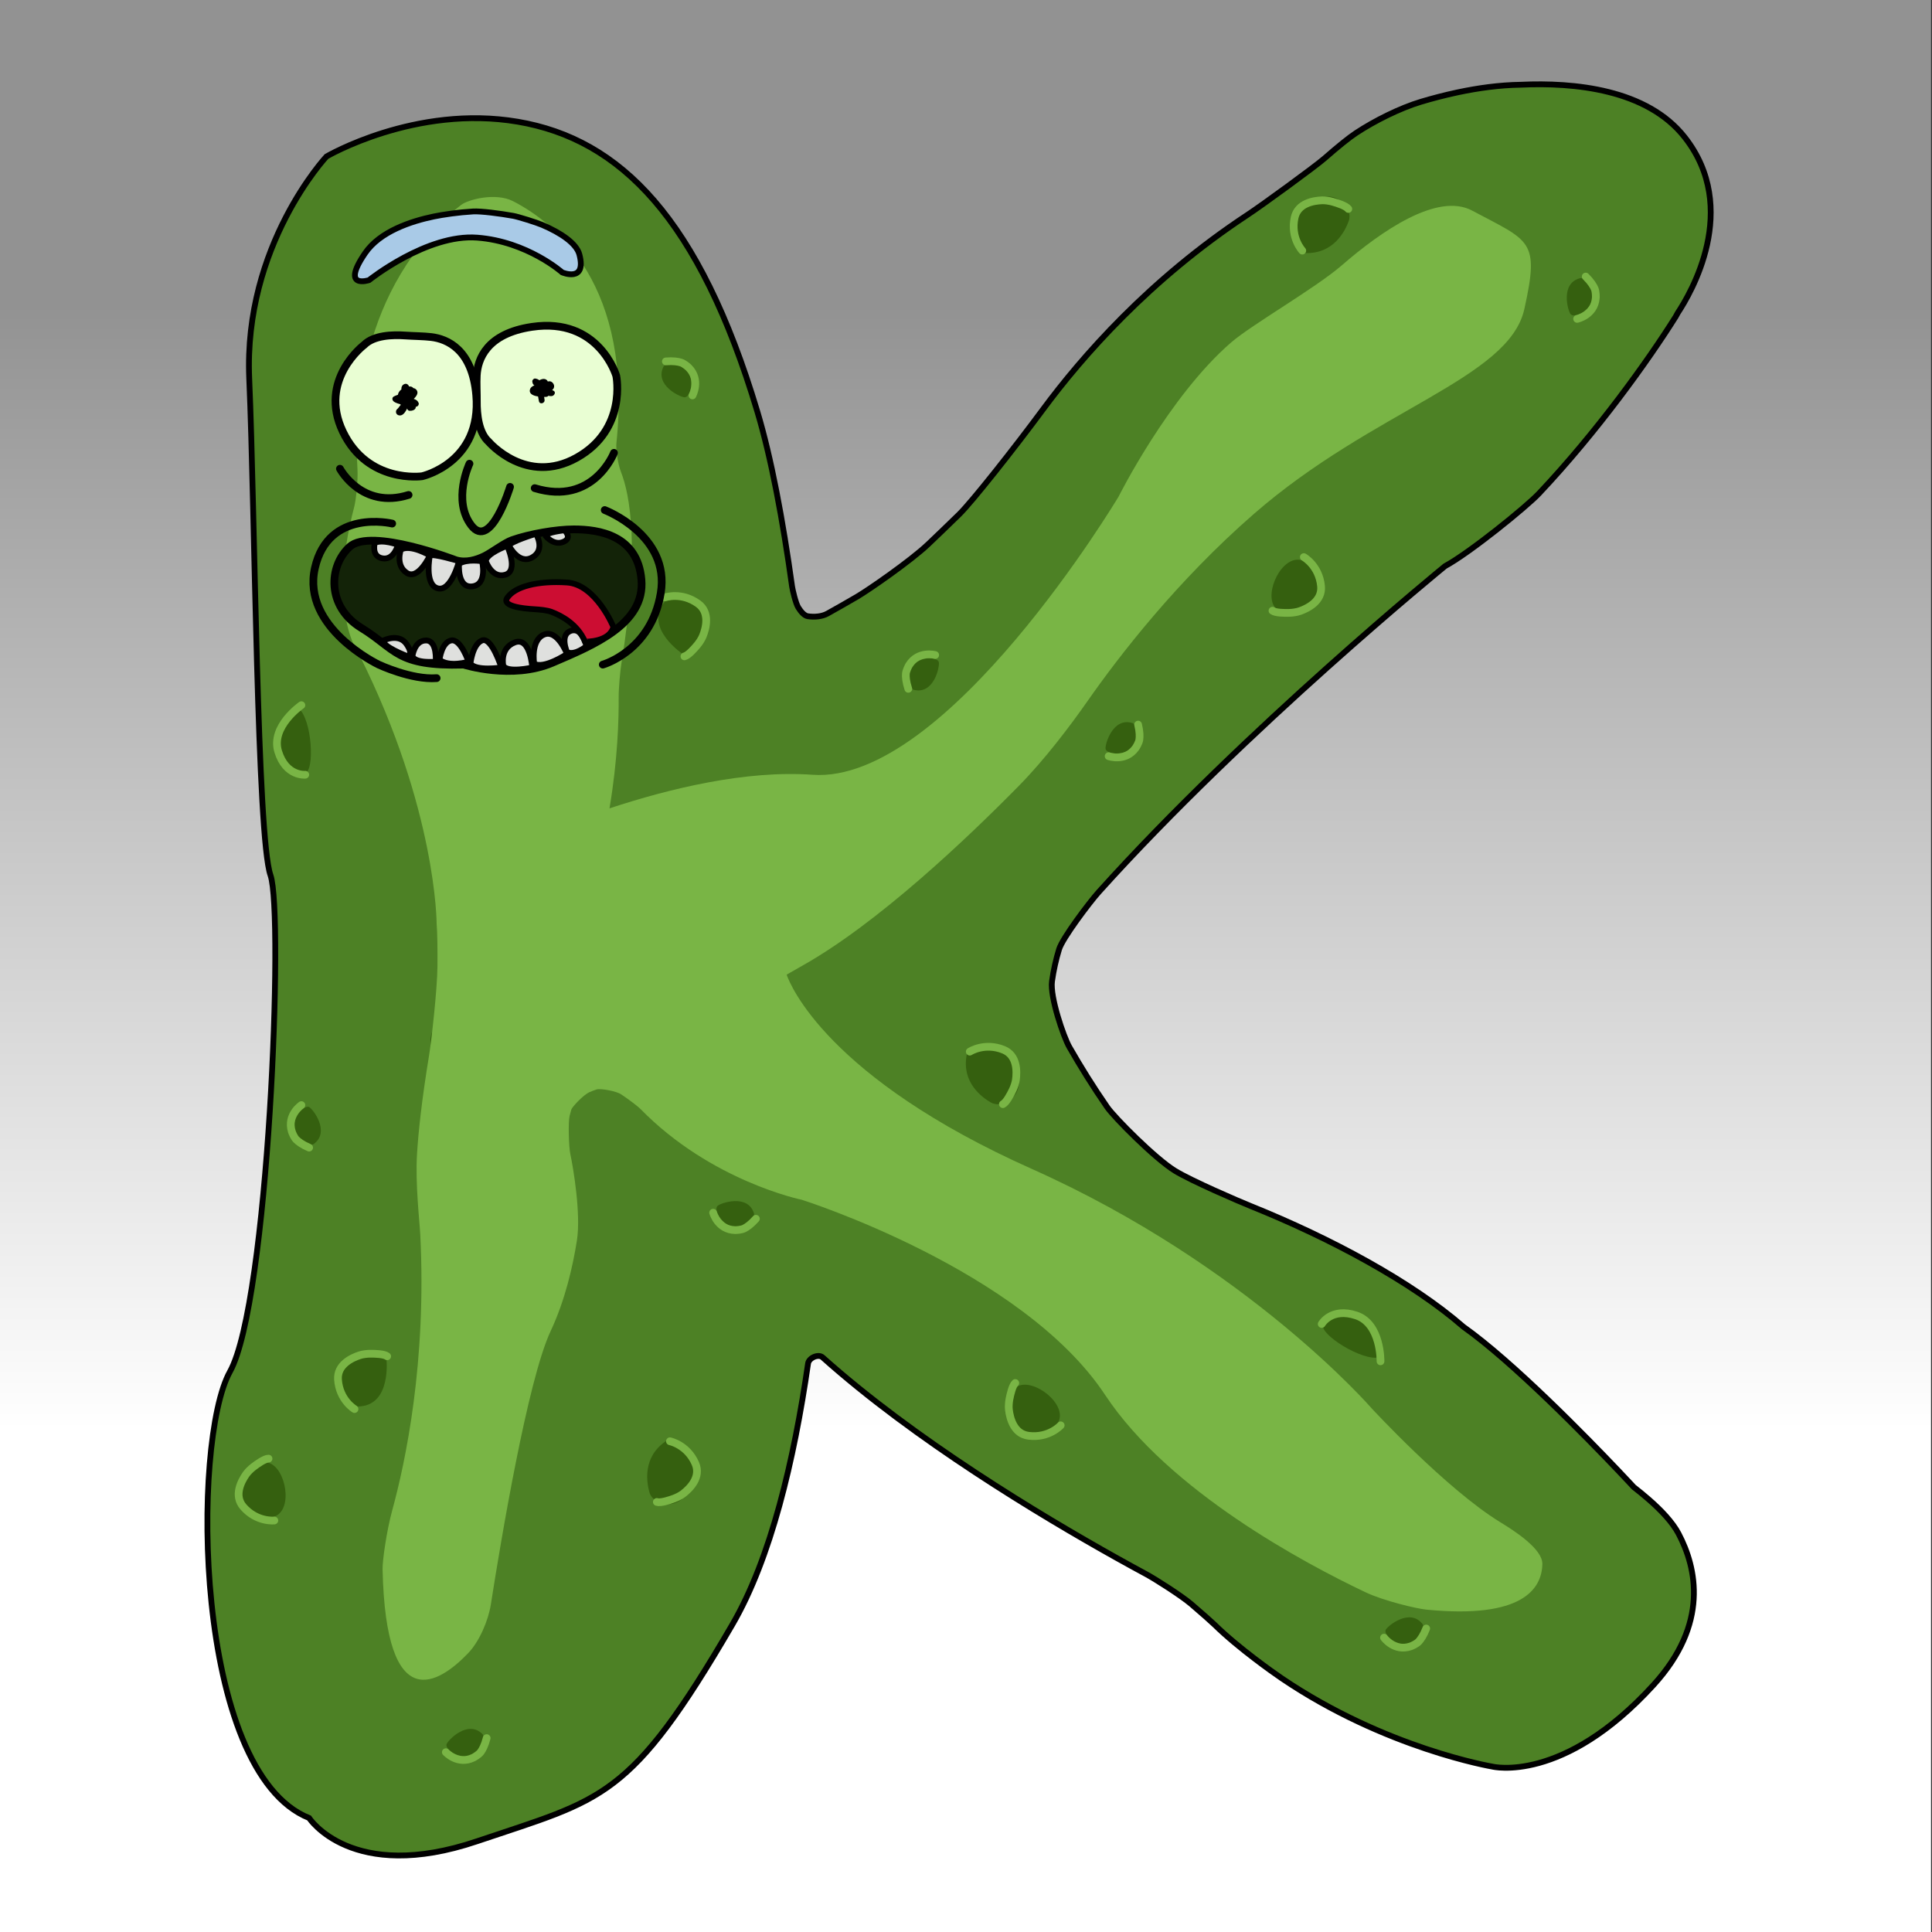 <?xml version="1.0" encoding="utf-8"?>
<!-- Generator: Adobe Illustrator 23.0.2, SVG Export Plug-In . SVG Version: 6.00 Build 0)  -->
<svg version="1.1" xmlns="http://www.w3.org/2000/svg" xmlns:xlink="http://www.w3.org/1999/xlink" x="0px" y="0px"
	 viewBox="0 0 1000 1000" style="enable-background:new 0 0 1000 1000;" xml:space="preserve">
<rect x="0" y="0" width="1000" height="1000" fill="#333333" stroke="none"/>
<style type="text/css">
	.st0{fill:url(#SVGID_1_);}
	.st1{fill:#4D8125;}
	.st2{fill:#4D8125;stroke:#000000;stroke-width:3;stroke-miterlimit:10;}
	.st3{fill:#35600F;}
	.st4{fill:none;stroke:#79B545;stroke-width:4;stroke-linecap:round;stroke-miterlimit:10;}
	.st5{fill:#79B545;}
	.st6{fill:#132308;stroke:#000000;stroke-width:4;stroke-miterlimit:10;}
	.st7{fill:#DFE0DE;stroke:#000000;stroke-width:3;stroke-miterlimit:10;}
	.st8{fill:#CC0D32;stroke:#000000;stroke-width:3;stroke-miterlimit:10;}
	.st9{fill:#A9CAE7;stroke:#000000;stroke-width:3;stroke-miterlimit:10;}
	.st10{fill:#E9FED3;stroke:#000000;stroke-width:4;stroke-miterlimit:10;}
	.st11{fill:none;stroke:#000000;stroke-width:4;stroke-linecap:round;stroke-miterlimit:10;}
</style>
<g id="Calque_12">
	<linearGradient id="SVGID_1_" gradientUnits="userSpaceOnUse" x1="499.5" y1="740.343" x2="499.5" y2="157.642">
		<stop  offset="0" style="stop-color:#FFFFFF"/>
		<stop  offset="0.593" style="stop-color:#C0C0C0"/>
		<stop  offset="1" style="stop-color:#929292"/>
	</linearGradient>
	<rect x="-0.5" y="-0.5" class="st0" width="1000" height="1001"/>
</g>
<g id="forme_K">
	<path class="st1" d="M753,288"/>
	<path class="st1" d="M621,833"/>
	<path class="st1" d="M-52,149"/>
	<path class="st1" d="M542.06,520.72"/>
	<path class="st2" d="M604.5,129.5"/>
	<path class="st2" d="M853.22,775.95c-2.47-2.15-5.04-4.24-7.6-6.23c0,0-2.95-3.2-7.91-8.42c-16.34-17.19-54.46-56.26-80.19-74.51
		c-0.02-0.02-0.05-0.03-0.07-0.05c-26.63-23.2-68.6-45.79-110.12-62.5c-6.19-2.49-30.65-13.02-39.14-18.23
		c-10.25-6.28-31.37-27.57-35.1-32.95c-7.22-10.42-13.75-20.92-19.61-31.16c-2.96-5.17-10.09-25.92-8.96-34.01
		c0.77-5.53,2.07-11.42,3.68-16.61c1.77-5.73,15.66-24.18,20.58-29.65C645,376.93,748,293,748,293l0,0
		c12.75-6.91,41.9-30.5,48.59-37.6c30.08-31.88,56.5-68.79,70.73-91.46c0.36-0.57,0.73-1.25,1.1-1.99
		c6.59-9.92,32.66-53.92,3.57-90.94c-19.58-24.92-57.37-28.42-84.86-27.15c-11.09,0.15-22.23,1.75-32.25,3.86
		c-0.38,0.08-0.58,0.12-0.58,0.12v0c-6.92,1.48-13.3,3.19-18.72,4.81c-10.96,3.29-24,9.81-33.64,16.16
		c-3.77,2.49-9.35,7.01-16.32,13.11c-4.93,4.32-32.54,24.43-39.95,29.3c-50.71,33.4-85.69,73.44-105.99,100.92
		c-14.39,19.48-36.63,47.66-43.29,54.15c-5.98,5.83-11.39,11.04-16.08,15.49c-9.08,8.6-30.9,23.69-36.72,27.08
		c-5.48,3.2-10.6,6.11-15.31,8.73c-2.84,1.58-6.82,1.89-10.19,1.37c-1.74-0.27-3.52-2.29-4.9-4.52c-1.38-2.23-2.97-9.18-3.21-10.89
		c-4.8-34.41-10.72-66.32-18-90.57C362,113,321,72,268,63s-99,18-99,18s-43,46-40,115s4,237,11,257s-1,221-21,257s-19,207,41,231
		c0,0,22,34,87,12s79-21,132-112c20.01-34.35,32.03-85.22,39.25-135.25c0.43-2.98,5.39-5.08,7.52-3.18
		c47.47,42.48,112.16,81.46,152.49,103.97c5.53,3.09,10.6,5.86,15.1,8.29c4.43,2.39,18.13,11.09,23.21,15.43
		c5.32,4.54,10.68,9.3,12.13,10.72c6.19,6.08,14.02,12.44,20.83,17.63c6.08,4.64,11.34,8.34,13.87,10.06
		c53.66,36.39,109.03,45.71,109.03,45.71s36.6,9.15,83.49-42.32c28.74-31.54,22.25-60.5,12.92-78.2
		C865.66,787.83,859.78,781.66,853.22,775.95z"/>
	<path class="st2" d="M444.5,306.5"/>
	<path class="st2" d="M444.5,306.5"/>
</g>
<g id="boutons_intérieur">
	<path class="st3" d="M153.81,367.84c-2.84,2.14-9.81,8.2-9.81,16.16c0,10,7,14,13,16c5.73,1.91,5.08-23.55-1.1-31.94
		C155.62,367.67,154.54,367.29,153.81,367.84z"/>
	<path class="st3" d="M382.52,463.84c3.51,4.41,11.65,15.61,8.48,21.16c-4,7-9,10-14,10c-4.68,0-5.86-23.7,2.24-31.63
		C379.78,462.84,381.6,462.69,382.52,463.84z"/>
	<path class="st3" d="M159,592.23c-2.86-1.29-7.71-4.25-7-9.23c1-7,6-11,8-10c1.92,0.96,11.2,12.96,2.24,19.23
		C161.86,592.5,160.17,592.75,159,592.23z"/>
	<path class="st3" d="M188,727"/>
	<path class="st3" d="M188,727"/>
	<path class="st3" d="M350.69,745.52c4.69,3.05,13.31,10.73,7.31,23.48c-5.94,12.63-14.64,9.81-18.72,7.52
		c-1.41-0.79-2.68-2.46-3.12-4.04c-1.53-5.41-3.56-18.32,8.43-26.49C345.61,745.29,349.12,744.5,350.69,745.52z"/>
	<path class="st3" d="M133.73,758.03c-3.98,2.16-11.48,7.97-7.73,19.97c0,0,5,11,16,7c9.95-3.62,5.99-25.25-3.01-27.85
		C138.05,756.87,135.06,757.31,133.73,758.03z"/>
	<path class="st3" d="M185,728c0,0-18-11-4-22s19-3,19-3S203,728,185,728z"/>
	<path class="st3" d="M188,727"/>
</g>
<g id="boutons_contour">
	<path class="st4" d="M142,787c0,0-9,1-16-7c-5.12-5.85-1.15-13.3,1.36-16.89c0.92-1.32,2.51-2.85,3.76-3.82
		c2.31-1.77,5.94-4.3,7.88-4.3"/>
	<path class="st4" d="M183.49,729.34c0,0-7.78-4.63-8.54-15.23c-0.56-7.75,7.11-11.3,11.27-12.65c1.53-0.5,3.72-0.76,5.3-0.78
		c2.91-0.02,7.33,0.15,8.88,1.33"/>
	<path class="st4" d="M346.76,746c0,0,8.88,1.76,13.15,11.49c3.12,7.12-2.91,13.03-6.38,15.69c-1.27,0.98-3.25,1.97-4.74,2.51
		c-2.74,1-6.96,2.31-8.81,1.72"/>
	<path class="st4" d="M156,572c0,0-7.6,5.07-4.95,13.66c0.23,0.75,1.19,3.07,2.27,4.16c1.11,1.13,3.12,2.66,6.68,4.19"/>
	<path class="st4" d="M156,365c0,0-16,11-12,24s14,12,14,12"/>
	<path class="st4" d="M384,463c0,0,11,12,7,24s-15,8-15,8"/>
	<path class="st3" d="M346.36,188.16c3.13-0.18,8.8,0.18,10.49,4.92c2.36,6.66-0.21,12.53-2.44,12.57
		c-2.14,0.04-15.93-6.28-10.92-15.99C343.7,189.25,345.09,188.24,346.36,188.16z"/>
	<path class="st4" d="M358.41,204.68c0,0,4.38-8.02-1.96-14.39c-0.56-0.56-2.48-2.16-3.94-2.63c-1.51-0.49-4-0.91-7.86-0.6"/>
	<path class="st3" d="M344.22,311.23c0,0,19.99-6.74,19.44,11.05c-0.55,17.8-9.89,16.5-9.89,16.5S332.67,325.04,344.22,311.23z"/>
	<path class="st4" d="M344.16,309.22c0,0,8.55-3,17.16,3.23c6.3,4.55,4.11,12.7,2.47,16.76c-0.6,1.49-1.8,3.34-2.81,4.56
		c-1.85,2.25-4.82,5.52-6.72,5.96"/>
	<path class="st3" d="M504.42,541.23c5.48-1.1,17.02-1.65,21.66,11.66c4.59,13.18-3.6,17.25-8.11,18.48
		c-1.56,0.42-3.64,0.12-5.06-0.7c-4.88-2.8-15.36-10.59-12.51-24.82C500.64,544.62,502.6,541.6,504.42,541.23z"/>
	<path class="st4" d="M501.95,544.33c0,0,7.58-4.96,17.44-0.99c7.21,2.9,7.04,11.35,6.42,15.68c-0.23,1.59-0.95,3.68-1.63,5.1
		c-1.26,2.63-3.35,6.52-5.09,7.4"/>
	<path class="st3" d="M240.05,555.4c3.5-2.87,9.76-10,3.8-21.07c0,0-7-9.85-17.04-3.84c-9.09,5.44-1.08,25.93,8.24,26.78
		C236.03,557.36,238.88,556.36,240.05,555.4z"/>
	<path class="st4" d="M226.43,528.53c0,0,8.65-2.69,17.04,3.84c6.14,4.77,3.65,12.84,1.87,16.84c-0.65,1.47-1.92,3.28-2.97,4.46
		c-1.93,2.18-5.01,5.35-6.92,5.72"/>
	<path class="st3" d="M470.82,354.62c-0.91-3-1.89-8.6,2.33-11.35c5.92-3.86,12.23-2.73,12.79-0.57
		c0.54,2.08-2.37,16.96-12.99,14.36C472.5,356.95,471.19,355.84,470.82,354.62z"/>
	<path class="st4" d="M484.05,339.04c0,0-8.82-2.38-13.53,5.27c-0.41,0.67-1.52,2.92-1.64,4.44c-0.12,1.58,0.06,4.1,1.26,7.79"/>
	<path class="st3" d="M588.25,376.91c0.67,3.07,1.2,8.72-3.21,11.13c-6.21,3.38-12.41,1.76-12.8-0.44
		c-0.38-2.11,3.7-16.72,14.08-13.29C586.76,374.45,587.98,375.66,588.25,376.91z"/>
	<path class="st4" d="M573.83,391.4c0,0,8.61,3.07,13.91-4.19c0.47-0.64,1.75-2.79,1.98-4.3c0.24-1.57,0.27-4.09-0.64-7.86"/>
	<path class="st3" d="M670.58,127.82c-2.03-5.21-4.55-16.48,7.75-23.34c12.19-6.79,17.61,0.57,19.6,4.81
		c0.69,1.47,0.74,3.56,0.18,5.1c-1.91,5.29-7.79,16.96-22.29,16.6C674.58,130.96,671.26,129.55,670.58,127.82z"/>
	<path class="st4" d="M674.06,129.72c0,0-6.19-6.61-3.98-17.01c1.62-7.6,9.97-8.89,14.34-9.03c1.61-0.05,3.79,0.3,5.31,0.73
		c2.8,0.79,7,2.18,8.16,3.74"/>
	<path class="st3" d="M713.51,701.19c-0.09-3.56-0.96-12.75-7.43-17.38c-8.13-5.82-15.46-2.46-20.58,1.26
		c-4.89,3.55,16.2,17.84,26.61,17.7C712.6,702.76,713.54,702.1,713.51,701.19z"/>
	<path class="st4" d="M714.55,704.62c0,0,0.37-19.41-12.53-23.73c-12.9-4.32-17.91,4.4-17.91,4.4"/>
	<path class="st3" d="M389.26,631.22c-2.13,2.31-6.46,5.98-10.96,3.74c-6.33-3.16-8.55-9.16-6.97-10.74
		c1.51-1.52,15.83-6.54,18.96,3.93C390.43,628.6,390.13,630.29,389.26,631.22z"/>
	<path class="st4" d="M369.12,627.7c0,0,2.41,8.82,11.4,9c0.79,0.02,3.29-0.16,4.66-0.84c1.42-0.7,3.51-2.13,6.08-5.03"/>
	<path class="st3" d="M523.59,721.61c-1.54,4.26-3.28,13.59,7.5,20.06c0,0,11.05,4.89,16.61-5.41c5.03-9.32-12.32-22.84-20.76-18.81
		C526.04,717.87,524.1,720.19,523.59,721.61z"/>
	<path class="st4" d="M549.02,737.75c0,0-6.06,6.73-16.61,5.41c-7.71-0.97-9.7-9.17-10.21-13.52c-0.19-1.6-0.02-3.8,0.27-5.35
		c0.55-2.86,1.58-7.16,3.03-8.45"/>
	<path class="st3" d="M736.48,843.98c-1.2,2.9-3.99,7.85-8.99,7.3c-7.03-0.77-11.19-5.63-10.26-7.67
		c0.9-1.95,12.58-11.62,19.15-2.88C736.66,841.11,736.96,842.8,736.48,843.98z"/>
	<path class="st4" d="M716.36,847.64c0,0,5.32,7.43,13.81,4.5c0.75-0.26,3.03-1.29,4.08-2.4c1.09-1.15,2.55-3.21,3.96-6.82"/>
	<path class="st3" d="M250.29,900.89c-0.84,3.03-3.02,8.27-8.05,8.32c-7.07,0.08-11.78-4.26-11.1-6.39
		c0.66-2.04,11.11-13.04,18.67-5.14C250.13,898.02,250.63,899.66,250.29,900.89z"/>
	<path class="st4" d="M230.76,906.93c0,0,6.17,6.75,14.25,2.82c0.71-0.35,2.85-1.64,3.77-2.87c0.95-1.27,2.15-3.49,3.12-7.24"/>
	<path class="st3" d="M821.03,145.17c2.18,2.26,5.59,6.81,3.08,11.16c-3.52,6.13-9.65,7.99-11.14,6.32
		c-1.43-1.6-5.59-16.19,5.05-18.69C818.48,143.85,820.15,144.25,821.03,145.17z"/>
	<path class="st4" d="M816.32,165.06c0,0,8.94-1.89,9.66-10.85c0.06-0.79,0.03-3.29-0.56-4.7c-0.61-1.46-1.91-3.63-4.66-6.37"/>
</g>
<g id="réflection_lumière">
	<path class="st5" d="M776.6,787.93C748.72,770.9,710,729,710,729s-64-74-176-124c-105.77-47.22-125.03-95.32-126.84-100.53
		c2.49-1.45,5.09-2.94,7.84-4.47c39.39-22.03,85.91-66.35,112.48-93.37c13.23-13.46,26.37-30.8,35.43-43.76
		c16.3-23.32,46.24-62.16,86.08-96.86c62-54,132-70,140-106s3-35-27-51c-17.95-9.58-47.01,10.58-67.45,28.3
		c-13.71,11.89-46.55,30.63-57.33,39.96C604.88,205.25,579,257,579,257s-89,149-158.43,144.02c-34.45-2.47-73.99,7.11-105.1,17.39
		c4.26-25.07,4.83-46.25,4.75-57.26c-0.04-5.21,0.87-14.38,1.36-17.38c9.9-60.78,4.23-88.24-0.09-99.28
		c-1.87-4.78-2.73-12.25-2.44-15.05c8.52-81.13-30.55-113.46-53.43-125.28c-9.08-4.69-23.46-0.87-27.02,1.96
		c-53.47,42.38-55.1,110.62-53.58,136.49c0.39,6.56-0.86,16.6-1.63,19.56C168.88,317.38,186,339,186,339c40,80,40,139,40,139
		c0.41,4.92,0.48,13.54,0.43,22c-0.08,12.17-3.19,39.23-4.29,45.95c-3.9,23.75-5.61,40.23-6.29,51.37
		c-0.94,15.52,1.33,34.83,1.68,41.68c3.36,65.98-7.66,117.76-14.5,142.7c-2.89,10.54-5.1,26.06-5.01,30.47
		c1.7,77.27,29.34,59.16,44.39,43.4c5.69-5.96,10.33-16.7,11.65-25.1C259.21,797.65,273.06,714.48,285,689
		c7.5-16,11.5-33.5,13.62-47s-1.84-37.33-3.43-44.7c-0.8-3.7-1.15-16.59-0.37-19.69c0.27-1.09,0.57-2.21,0.9-3.32
		c0.38-1.29,6.13-7.55,9.4-8.99c1.17-0.52,2.41-0.99,3.72-1.41c1.82-0.58,10,0.74,12.73,2.58c4.16,2.8,8.63,6.2,9.91,7.51
		C368.13,611.48,415,621,415,621s114,36,157,101c32.99,49.87,103.65,87.38,134.76,102.14c9.44,4.48,26.45,8.49,31.44,8.99
		c49.97,4.95,59.85-10.83,60.12-23.58C798.48,801.7,783.71,792.27,776.6,787.93z"/>
	<path class="st3" d="M664.68,316.7c4.49,0.57,13.98,0.22,17.93-11.71c0,0,2.35-11.85-8.91-15.02c-10.2-2.86-19.59,17.02-13.8,24.38
		C660.5,315.13,663.18,316.51,664.68,316.7z"/>
	<path class="st4" d="M674.86,288.35c0,0,7.89,4.44,8.91,15.02c0.75,7.74-6.83,11.48-10.95,12.93c-1.52,0.53-3.7,0.86-5.28,0.91
		c-2.91,0.09-7.33,0.03-8.91-1.11"/>
</g>
<g id="bouche_sourcil">
	<path class="st6" d="M236,290c0,0-44-17-55-7s-12,31,6,42s18,20,53,19c0,0,25,8,46-1s48-20,46-43s-22-26-35-26
		c-9.06,0-22.97,2.43-31.93,5.59c-3.9,1.38-10.58,6.46-14.28,8.28C246.73,289.86,241.23,291.57,236,290z"/>
	<path class="st7" d="M194,281c0,0-2,7,4,8s8-7,8-7S198,279,194,281z"/>
	<path class="st7" d="M207.5,284.5c0,0-3,8,3,12s12-9,12-9S212.5,281.5,207.5,284.5z"/>
	<path class="st7" d="M222.5,287.5c0,0-3,15,4,17s11.1-14.04,11.1-14.04S224.5,286.5,222.5,287.5"/>
	<path class="st7" d="M237.6,291.84c0,0-1.1,12.66,6.9,11.66s5-13,5-13S241.7,289.18,237.6,291.84z"/>
	<path class="st7" d="M251.5,290.5c0,0,3,9,10,7s1-15,1-15S251.5,286.5,251.5,290.5z"/>
	<path class="st7" d="M263.5,282.5c0,0,5,10,12,6s1.89-12.21,1.89-12.21S263.5,280.5,263.5,282.5z"/>
	<path class="st7" d="M282.5,277.5c0,0,4,5,9,3s0.68-6.02,0.68-6.02S282.5,275.5,282.5,277.5z"/>
	<path class="st7" d="M198.5,331.5c0,0,8-4,12,2s0,6,0,6S197.5,334.5,198.5,331.5z"/>
	<path class="st7" d="M213.5,339.5c0,0,1-8,7-8s5,11,5,11S214.5,343.5,213.5,339.5z"/>
	<path class="st7" d="M227.5,341.5c0,0,1-9,6-10s9,11,9,11S232.5,345.5,227.5,341.5z"/>
	<path class="st7" d="M243.5,343.5c0,0,1-10,6-12s10,14,10,14S246.5,347.5,243.5,343.5z"/>
	<path class="st7" d="M260.5,344.5c0,0-2-9,6-12s9,13,9,13S262.5,348.5,260.5,344.5z"/>
	<path class="st7" d="M276.5,343.5c0,0-2-12,5-15s12,10,12,10S281.5,346.5,276.5,343.5z"/>
	<path class="st7" d="M293.5,337.5c0,0-4-9,2-11s8,8,8,8S297.5,339.5,293.5,337.5z"/>
	<path class="st8" d="M317.5,324.5c0,0-9-22-24-23s-27,2-31,8c-2.81,4.22,7.74,5.47,14.24,5.84c2.74,0.16,6.35,0.49,8.7,1.37
		c5.02,1.89,13.49,6.3,17.36,15.41C302.81,332.13,315.5,332.5,317.5,324.5z"/>
	<path class="st9" d="M191,145c0,0,30-24,56-22s44,18,44,18s12.78,5.44,8.89-9.28c-1.5-5.7-9.46-11.13-19.24-15.31
		c-2.96-1.27-12.45-4.23-15.03-4.69c-6.74-1.21-16.76-2.51-20.75-2.27c-7.61,0.45-15.58,1.61-20.36,2.61
		c-11.85,2.46-27.85,7.75-35.51,18.95C176,150,191,145,191,145z"/>
</g>
<g id="yeux">
	<path class="st2" d="M205.78,172.44"/>
	<path class="st10" d="M188.5,178.5c0,0-24,18-11,45s41,23,41,23s31-7,28-42c-2.03-23.7-15.07-29.06-23.28-30.05
		c-3.91-0.47-9.54-0.51-13.47-0.79C203.19,173.19,193.5,173.5,188.5,178.5z"/>
	<path class="st10" d="M252.96,228.68c0,0,19.45,22.84,45.59,8.2c26.15-14.64,20.43-42.34,20.43-42.34s-8.9-30.51-43.65-25.36
		c-23.53,3.49-28.08,16.83-28.56,25.09c-0.23,3.93,0.08,9.55,0.04,13.5C246.76,214.35,247.67,224,252.96,228.68z"/>
	<g>
		<g>
			<path d="M208.78,202.25c-1.08,0.91-2.8,2.49-2.04,4.08c0.69,1.43,2.9,1.74,4.27,1.77c-0.48-0.63-0.96-1.27-1.45-1.9
				c-0.25,0.63-2.14,5.92-3,5.81c0.43,0.25,0.86,0.5,1.3,0.74c0.36,0.74,0.1,0.74,0.81,0.28c0.32-0.21,0.69-0.77,0.91-1.11
				c0.51-0.79,0.9-1.7,0.98-2.65c0.11-1.34-0.33-2.39-1.67-2.82c-0.72-0.23-1.71,0.27-1.85,1.05c-0.76,4.42,6.07,3.68,8.61,2.97
				c0.74-0.21,1.32-1.07,1.05-1.85c-0.76-2.17-3.21-2.27-5.19-2.79c0.22,0.84,0.44,1.67,0.66,2.51c1.36-1.36,4.96-3.94,3.61-6.22
				c-1.24-2.1-4.27-1.4-5.61,0.1c-1.07,1.19,0.37,3.42,1.82,2.36c0.53-0.39,0.84-0.66,1.14-1.25c0.35-0.69,0.21-1.66-0.54-2.05
				c-2.14-1.11-4.71-0.52-6.06,1.57c-1.09,1.68-0.95,4.62,1.29,5.29c1.76,0.53,3.65-1.09,2.78-2.92c-1.11-2.33-5.19-0.86-6.77,0.02
				c-1.08,0.6-0.85,1.94,0,2.59c2.4,1.83,6.67,1.37,8.51,3.77c0.3-0.73,0.6-1.47,0.9-2.2c-0.36,0.08-0.73,0.17-1.09,0.25
				c0.5,0.5,1,1,1.5,1.5c-0.26-2.2,0.01-4.29,0.33-6.47c0.15-1.01,0.58-2.32,0.21-3.31c-0.73-1.95-3.1-1.41-4.52-0.61
				c0.73,0.56,1.47,1.13,2.2,1.69c0.65-1.87-0.72-4.9-3.06-3.39c-0.84,0.54-1.21,1.68-1.01,2.64c0.11,0.49,0.57,0.91,0.71,1.35
				c0.36,1.19-0.06,1-0.51,2.03c-0.52,1.2,0.33,2.49,1.69,2.2c0.8-0.17,1.5-0.43,2.24-0.76c1.76-0.78,0.24-3.36-1.51-2.59
				c-0.49,0.22-1,0.37-1.52,0.45c0.56,0.73,1.13,1.47,1.69,2.2c0.41-0.95,1.35-1.47,1.46-2.58c0.05-0.47-0.1-1.08-0.28-1.5
				c-0.25-0.59-2.05-2.98-2.78-0.86c-0.44,1.28,1.12,2.3,2.2,1.69c0.04-0.34,0.08-0.69,0.12-1.03c-0.09,0.69-0.2,1.37-0.3,2.06
				c-0.09,0.62-0.19,1.25-0.27,1.87c-0.21,1.65-0.28,3.25-0.08,4.9c0.09,0.79,0.61,1.52,1.5,1.5c0.87-0.02,1.08-0.03,1.89-0.36
				c0.78-0.32,1.55-1.35,0.9-2.2c-2.53-3.31-6.51-2.51-9.59-4.85c0,0.86,0,1.73,0,2.59c1.26-0.7,2.34-0.84,3.74-0.67
				c-0.43-0.25-0.86-0.5-1.3-0.74c0.45-1.85,1.55-2.7,3.29-2.55c-0.18-0.68-0.36-1.37-0.54-2.05c-0.02,0.06-0.04,0.12-0.07,0.17
				c0.61,0.79,1.21,1.57,1.82,2.36c0.93-1.03-0.14-0.29-0.65,0.25c-0.52,0.55-1.06,1.09-1.59,1.63c-0.79,0.79-0.43,2.22,0.66,2.51
				c0.31,0.08,3.09,0.69,3.1,0.69c0.35-0.62,0.7-1.23,1.05-1.85c-0.96,0.27-1.92,0.49-2.93,0.45c-0.91-0.03-1.82-0.66-1.98,0.27
				c-0.62,0.35-1.23,0.7-1.85,1.05c-0.72-0.23-1.42,1.33-2.09,2c-0.5,0.49-0.9,0.73-1.02,1.46c-0.18,1.04,0.4,1.91,1.39,2.17
				c3.42,0.9,5.23-5.83,6.09-7.99c0.38-0.94-0.57-1.88-1.45-1.9c-0.72,0.07-1.35-0.13-1.91-0.59c0.13,0.49,0.26,0.97,0.39,1.46
				c0.35-0.64,0.82-1.18,1.42-1.6C212.38,203.12,210.25,201.01,208.78,202.25L208.78,202.25z"/>
		</g>
	</g>
	<g>
		<g>
			<path d="M282.87,202.16c1.08,0.2,2.25,0.29,3.14-0.47c0.93-0.79,1.04-2.11,0.39-3.11c-1.65-2.54-4.64-0.72-5.26,1.56
				c-0.21,0.79,0.27,1.62,1.05,1.85c1.49,0.42,2.92,0.05,3.98-1.09c0.96-1.02,0.2-2.41-1.06-2.56c-2.15-0.25-4.33-0.12-6.43,0.45
				c-1.45,0.4-3.75,1-4.31,2.6c-1.39,4.02,6.23,4.18,8.34,4.03c0.82-0.06,1.49-0.64,1.5-1.5c0.03-2.3-0.83-4.33-2.55-5.87
				c-0.82-0.74-2.21-0.48-2.51,0.66c-0.79,2.99-0.84,5.96-0.2,8.97c0.4,1.9,3.25,1.08,2.89-0.8c-0.36-1.89-0.69-3.78-0.99-5.68
				c-0.08-0.5-0.16-1-0.23-1.5c-0.05-0.35,0.14-0.52,0.56-0.52c-0.31-0.4-0.39-0.31-0.25,0.26c-0.01,0.3,0.01,0.61,0.05,0.91
				c0.23,2.48,1.89,5.02,4.68,4.65c1.26-0.16,2.3-2.12,0.76-2.8c-1.96-0.86-3.75-1.97-5.27-3.48c-1.33-1.32-2.18-2.54-4.14-2.79
				c-0.76-0.1-1.56,0.77-1.5,1.5c0.11,1.28,0.63,1.97,1.84,2.41c1.82,0.66,2.6-2.24,0.8-2.89c-0.14-0.05-0.28-0.1-0.42-0.15
				c0.3,0.23,0.6,0.46,0.9,0.69c-0.04-0.02-0.07-0.04-0.11-0.05c-0.5,0.5-1,1-1.5,1.5c0.6,0.08,1.19,1.06,1.59,1.47
				c0.61,0.64,1.26,1.23,1.95,1.78c1.34,1.07,2.78,1.92,4.35,2.61c0.25-0.93,0.5-1.86,0.76-2.8c-2.32,0.3-1.4-3.47-2.25-4.79
				c-0.89-1.38-2.51-1.25-3.84-0.6c-1.51,0.74-2.06,1.92-1.89,3.56c0.25,2.51,0.81,5.03,1.27,7.5c0.96-0.27,1.93-0.53,2.89-0.8
				c-0.53-2.49-0.45-4.92,0.2-7.38c-0.84,0.22-1.67,0.44-2.51,0.66c1.14,1.03,1.69,2.19,1.67,3.75c0.5-0.5,1-1,1.5-1.5
				c-1.24,0.09-5.03,0.44-5.66-0.97c0.05,0.39,0.1,0.77,0.15,1.16c0.09-0.64,2.97-1.12,3.59-1.23c1.43-0.25,2.87-0.21,4.31-0.05
				c-0.35-0.85-0.71-1.71-1.06-2.56c-0.27,0.41-0.62,0.51-1.06,0.32c0.35,0.62,0.7,1.23,1.05,1.85c0.63-1.17,0.51-1.73-0.37-1.68
				C281.78,198.92,280.97,201.81,282.87,202.16L282.87,202.16z"/>
		</g>
	</g>
</g>
<g id="cernes_rides_nez">
	<path class="st11" d="M243,240c0,0-9,19,1,32s20-20,20-20"/>
	<path class="st11" d="M175.95,242.62c0,0,11.32,21.18,35.53,13.56"/>
	<path class="st11" d="M317.79,234.38c0,0-10.64,27.55-41.04,18.28"/>
	<path class="st11" d="M313,264c0,0,34,13,29,43s-30,37-30,37"/>
	<path class="st11" d="M203,271c0,0-33-8-40,23s33,50,33,50s17,8,30,7"/>
</g>
</svg>

